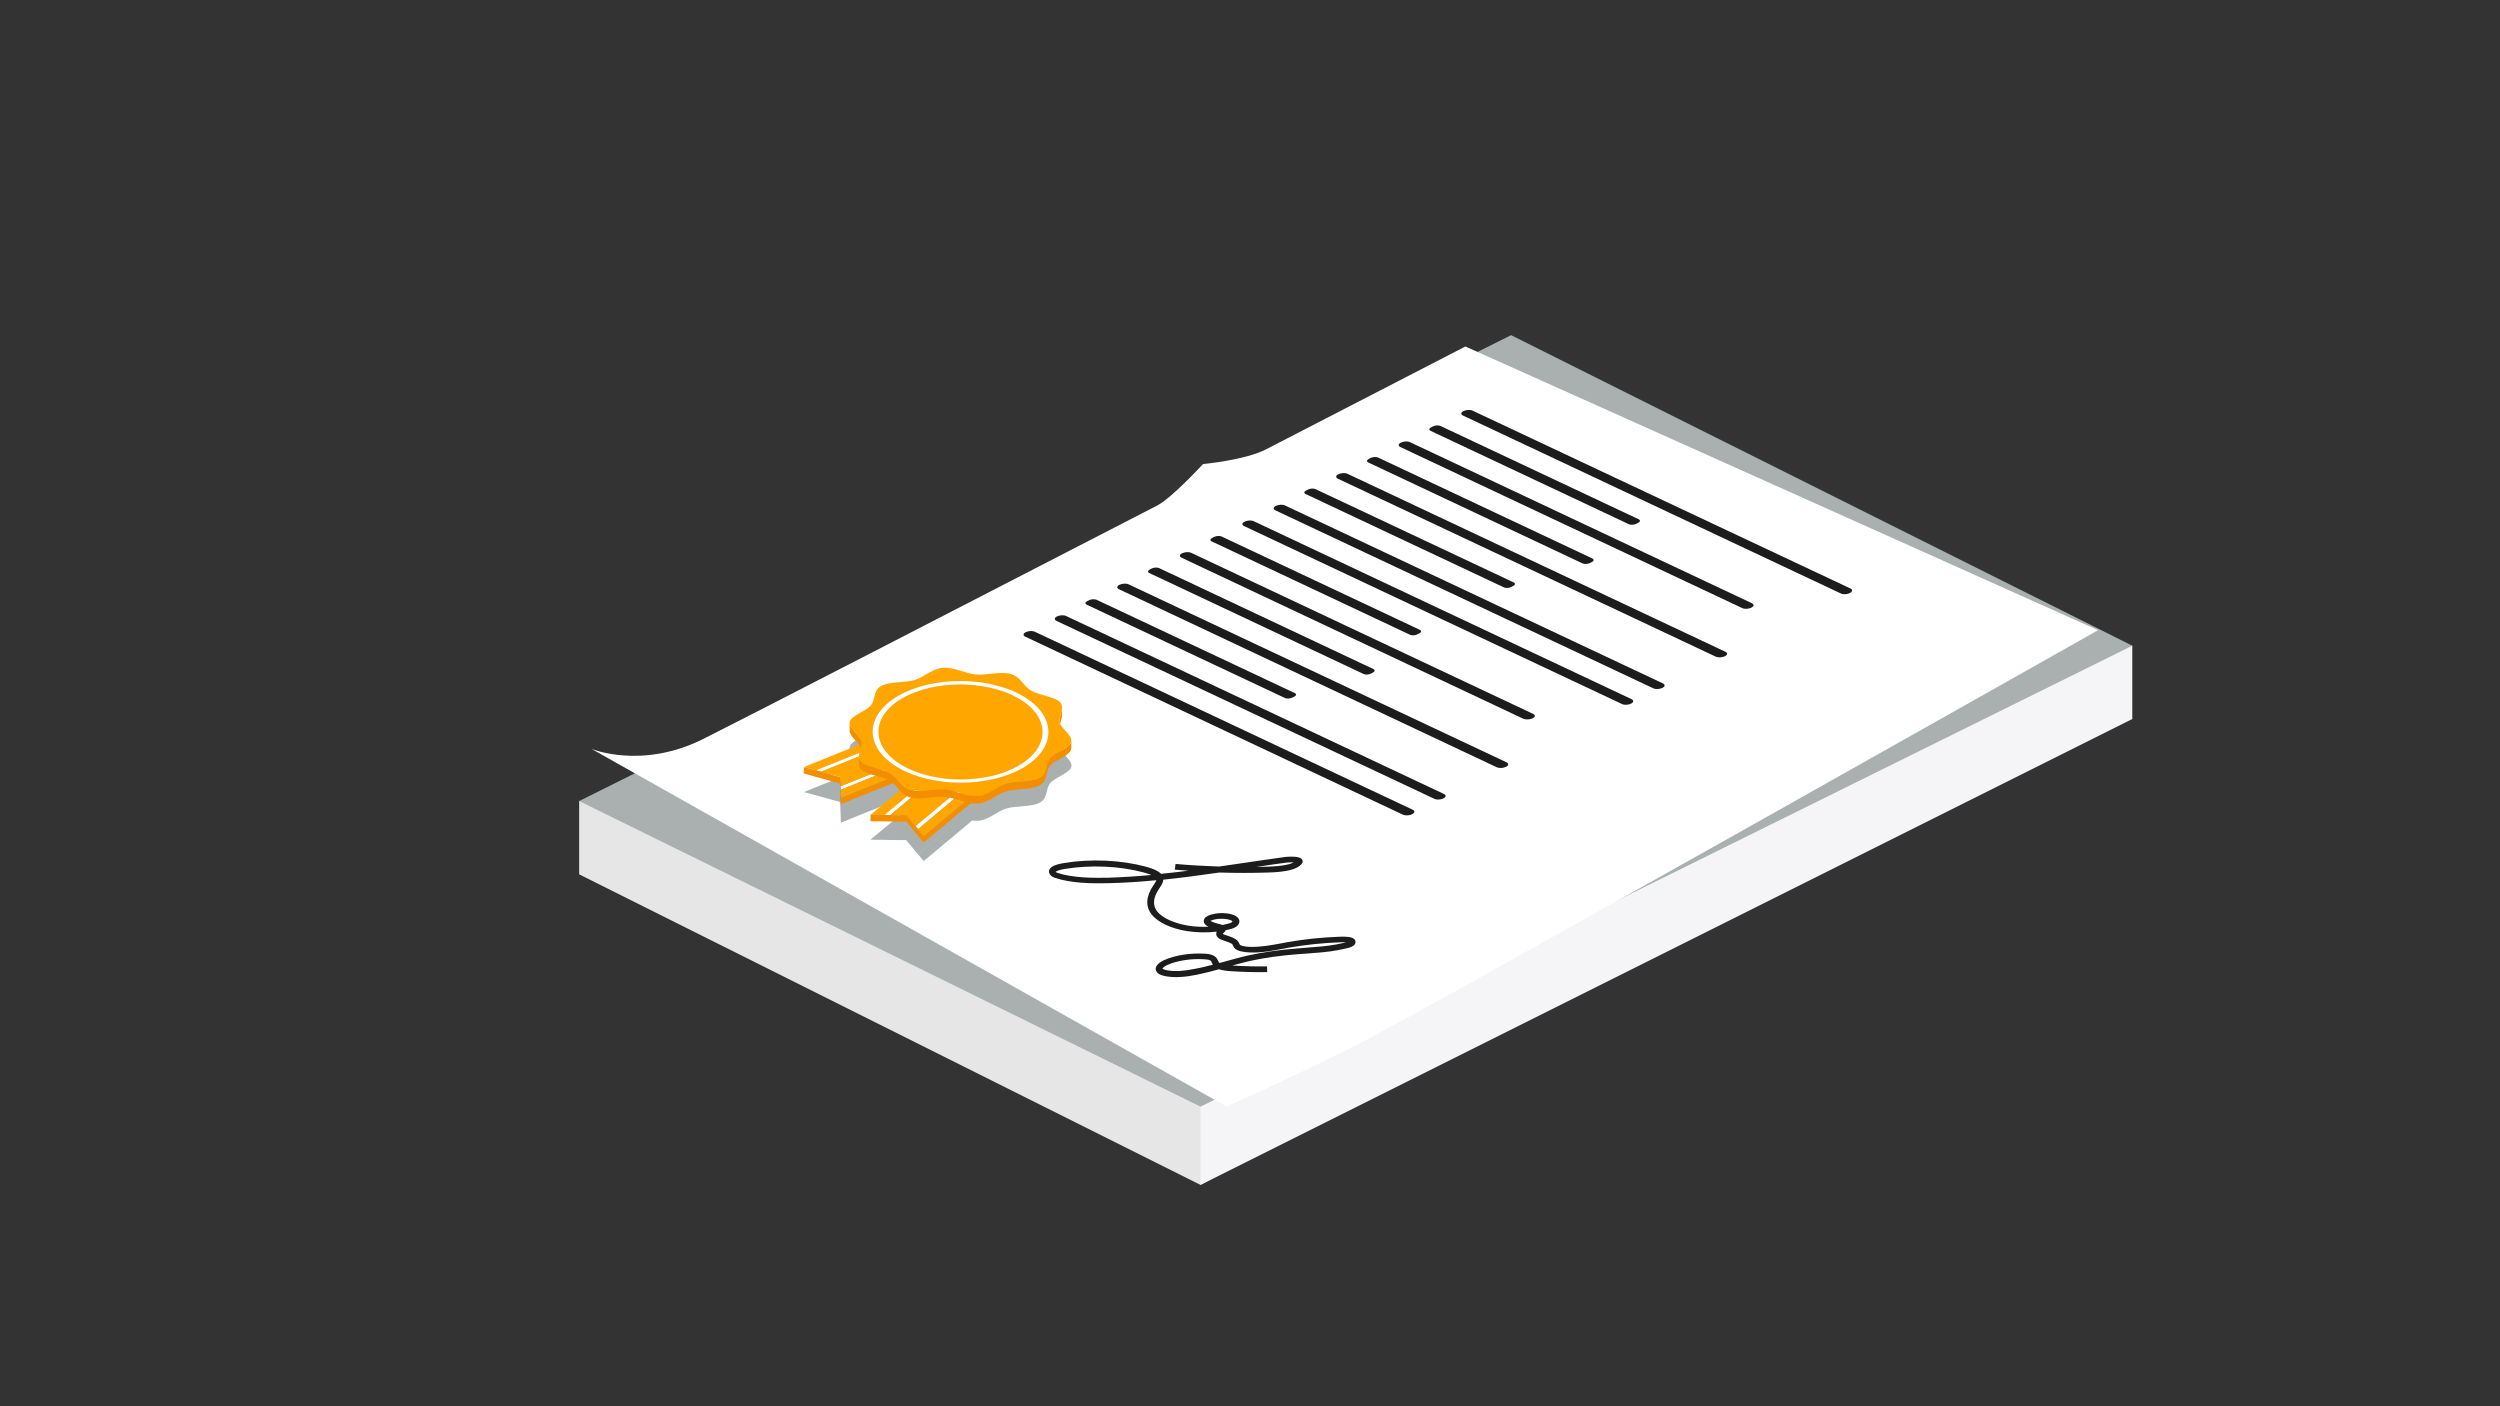 <?xml version="1.0" encoding="UTF-8" standalone="no"?>
<!DOCTYPE svg PUBLIC "-//W3C//DTD SVG 1.1//EN" "http://www.w3.org/Graphics/SVG/1.1/DTD/svg11.dtd">
<svg width="100%" height="100%" viewBox="0 0 1920 1080" version="1.1" xmlns="http://www.w3.org/2000/svg" xmlns:xlink="http://www.w3.org/1999/xlink" xml:space="preserve" xmlns:serif="http://www.serif.com/" style="fill-rule:evenodd;clip-rule:evenodd;stroke-linejoin:round;stroke-miterlimit:2;">
    <rect x="0" y="0" width="1920" height="1080" fill="#333333" stroke="none"/>
    <g>
        <g>
            <g>
                <path d="M1562.6,557.9L922,910L444.8,671.5L444.8,615.2L1637.6,495.9L1562.6,557.9Z" style="fill:rgb(230,230,230);fill-rule:nonzero;"/>
                <path d="M1637.6,552.2L922,910L922,829.9L993.5,615.2L1637.6,495.9L1637.6,552.2Z" style="fill:rgb(245,245,247);fill-rule:nonzero;"/>
                <path d="M1637.6,495.9L922,849.9L444.8,615.2C444.8,615.2 492.5,591.4 540.3,567.6L1160.5,257.4L1637.6,495.9Z" style="fill:rgb(170,176,175);fill-rule:nonzero;"/>
                <g>
                    <path d="M1611.3,484C1611.3,484 1086.8,780.3 1039.1,804C991.4,827.8 942,849.8 942,849.8L454.2,575.1C454.2,575.1 492.5,591.3 540.2,567.5C566.2,554.5 738,466 888.8,388.2C900,382.4 923.9,356.4 923.9,356.4C923.9,356.4 956.2,353.4 972.3,345.1L1125.4,266.1L1611.3,484Z" style="fill:white;fill-rule:nonzero;"/>
                </g>
            </g>
            <g>
                <path d="M991.9,657.9C993.7,657.9 995.5,658 997.4,658.5C998.1,658.7 998.6,658.9 999.1,659.2C1000.4,660.1 1001.1,661.8 999.6,663.6C996.3,667.6 988.2,669.7 974,670.1C961.5,670.5 949,670.5 936.5,670.1C922.3,672.1 908,674.1 893.4,675.6C893.3,677.9 891.8,680.1 890.6,681.9L890.2,682.5C885.5,689.4 885,695.4 888.9,700.2C892.9,705.1 902,709.2 912.6,710.9C917.6,711.7 922.9,712 928.1,711.7C926.5,710.9 925.5,710.1 925,709.2C924.3,708 924.3,706.7 925,705.5C927.1,702.3 934,701.6 935.3,701.4C940.6,700.9 945.6,701.7 948.7,703.3C951,704.5 952.1,706.3 951.8,708.2C951.5,710.4 949.3,712.3 945.9,713.3C944.4,713.7 942.9,714.1 941.3,714.4C941.1,715.1 940.6,715.8 939.8,716.4C939.3,716.8 939.2,717.1 939.2,717.2C939.2,717.3 939.5,717.6 940.2,717.8L941.5,718.2C944.9,719.3 948.8,720.6 950.6,722.7C951.3,723.5 951.6,724.3 951.9,724.9C952.2,725.6 952.3,725.9 954.4,726.5C956,726.9 957.9,727.2 960.1,727.2C968.4,727.4 976.2,725.9 983.9,724.5L988.7,723.6C1001.6,721.3 1015.1,719.9 1028.8,719.4C1034.5,719.2 1038.5,719.5 1040.3,721.5C1041.1,722.4 1041.3,723.6 1040.7,724.8C1039.7,727.1 1035.8,728.2 1028.4,729.5L1027.6,729.7C1019.7,731.2 1011.2,731.8 1003,732.4L996.9,732.8C983,733.9 971.1,735.6 960.4,737.9C955.7,739 951,740.2 946.4,741.5C955.2,742.1 964.2,742.3 973.1,742.2L973.2,746.6C964,746.7 954.8,746.5 945.7,745.9C942.3,745.7 938.9,745.3 936.2,744.4C930.7,745.9 925.1,747.4 919.2,748.6C909.8,750.5 902.5,750.9 896.1,749.9C893.1,749.4 890.9,748.7 889.5,747.6C888.1,746.5 887.4,745.1 887.6,743.6C888,740.5 892.2,738.2 894,737.4C902.2,733.7 913.7,731.8 924.8,732.4C927.1,732.5 929.7,732.8 931.8,733.8C934.2,735 935,736.7 935.5,737.9C935.8,738.7 936.1,739.1 936.5,739.5L936.6,739.6C937.7,739.3 938.7,739 939.8,738.7C946,737 952.3,735.2 959,733.7C970,731.3 982.2,729.5 996.4,728.4L1002.6,727.9C1010.6,727.3 1018.9,726.7 1026.5,725.3L1027.3,725.1C1030.1,724.6 1032.2,724.1 1033.7,723.7C1032.6,723.6 1031.1,723.6 1029,723.7C1015.6,724.2 1002.4,725.6 989.8,727.8L985.1,728.7C977.1,730.2 968.8,731.8 960,731.5C957.4,731.4 955,731.1 952.9,730.6C948.6,729.5 947.7,727.9 947,726.3C946.8,725.9 946.7,725.6 946.5,725.3C945.6,724.2 942,723.1 939.7,722.3L938.3,721.8C936,721 934.4,719.5 934.1,717.8C934,717 934.1,716.2 934.4,715.5C926.9,716.4 919,716.2 911.7,715.1C899.6,713.2 889.5,708.5 884.6,702.5C879.6,696.3 880,688.5 885.7,680.1L886.1,679.5C887.1,678.1 887.8,676.9 888.1,676C875.9,677.2 863.7,678 851.3,678.3C838.8,678.6 822.8,678.4 810.2,674.2C807.7,673.4 806.1,671.9 805.7,670.1C805.4,668.6 806,667.1 807.5,666C809.9,664.2 813.6,663.4 817.3,662.8C837.7,659.4 861.1,660.5 880,665.6C886,667.2 889.7,669 891.7,671.1C898.7,670.4 905.7,669.6 912.7,668.7C909.2,668.5 905.8,668.2 902.3,667.9L902.8,663.5C913.8,664.5 925,665.1 936.2,665.5C942.2,664.6 948.1,663.7 954.1,662.9C965.2,661.3 976.2,659.6 987.3,658.1C988.5,658 990.1,657.9 991.9,657.9ZM993.5,662.3C991.8,662.2 989.9,662.3 987.9,662.5C980.2,663.5 972.6,664.6 964.9,665.8C967.8,665.7 970.7,665.7 973.7,665.6C985.3,665.2 990.9,663.8 993.5,662.3ZM884.2,672C882.8,671.4 880.9,670.7 878.2,670C860.1,665.1 837.7,664.1 818.1,667.3C815.5,667.7 812.2,668.4 810.8,669.5C810.7,669.6 811,669.9 811.9,670.3C823.7,674.3 839.8,674.3 850.9,674.1C862.2,673.7 873.3,673 884.2,672ZM938.8,710.4C940.7,710 942.5,709.6 944.2,709.1C945.9,708.6 946.5,707.9 946.6,707.7C946.6,707.6 946.4,707.4 945.8,707C943.7,705.9 939.8,705.4 935.7,705.7C932.7,706 930.5,706.7 929.7,707.3C930.3,707.7 932,708.6 937.4,709.9C937.9,710 938.4,710.2 938.8,710.4ZM931.5,740.9C931.1,740.3 930.9,739.8 930.7,739.3C930.3,738.3 930.1,737.9 929.3,737.5C928.1,736.9 926,736.8 924.5,736.7C914.3,736.1 903.9,737.8 896.5,741.1C893.7,742.4 892.8,743.6 892.8,743.9C893.3,744.3 894.3,744.9 897.1,745.3C902.7,746.2 909.4,745.8 918,744C922.6,743.2 927.1,742 931.5,740.9Z" style="fill:rgb(28,28,28);fill-rule:nonzero;"/>
            </g>
            <g>
                <path d="M1413.8,455.8L1123.5,319.1C1121.7,318.2 1121.9,316.7 1124,315.7C1126.1,314.7 1129.2,314.5 1131,315.4L1421.2,452C1423,452.9 1422.8,454.4 1420.7,455.4C1418.7,456.5 1415.6,456.7 1413.8,455.8Z" style="fill:rgb(28,28,28);fill-rule:nonzero;"/>
                <path d="M1251,402.6L1098.7,330.9C1097.3,330.2 1097.4,329 1099.1,328.2L1100.7,327.4C1102.3,326.6 1104.8,326.5 1106.2,327.1L1258.5,398.8C1259.9,399.5 1259.8,400.7 1258.1,401.5L1256.5,402.3C1254.9,403.1 1252.4,403.3 1251,402.6Z" style="fill:rgb(28,28,28);fill-rule:nonzero;"/>
                <path d="M1317.7,504.3L1027.4,367.6C1025.6,366.7 1025.8,365.2 1027.9,364.2C1030,363.2 1033.1,363 1034.9,363.9L1325.2,500.6C1327,501.5 1326.8,503 1324.7,504C1322.6,505 1319.5,505.2 1317.7,504.3Z" style="fill:rgb(28,28,28);fill-rule:nonzero;"/>
                <path d="M1269.7,528.6L979.4,391.9C977.6,391 977.8,389.5 979.9,388.5C982,387.5 985.1,387.3 986.9,388.2L1277.2,524.9C1279,525.8 1278.8,527.3 1276.7,528.3C1274.6,529.3 1271.5,529.5 1269.7,528.6Z" style="fill:rgb(28,28,28);fill-rule:nonzero;"/>
                <path d="M1245.7,540.7L955.4,404C953.6,403.1 953.8,401.6 955.9,400.6C958,399.6 961.1,399.4 962.9,400.3L1253.1,537C1254.9,537.9 1254.7,539.4 1252.6,540.4C1250.6,541.4 1247.5,541.6 1245.7,540.7Z" style="fill:rgb(28,28,28);fill-rule:nonzero;"/>
                <path d="M1155,451.1L1002.7,379.4C1001.3,378.7 1001.4,377.5 1003.1,376.7L1004.7,375.9C1006.3,375.1 1008.8,375 1010.2,375.6L1162.5,447.3C1163.9,448 1163.8,449.2 1162.1,450L1160.5,450.8C1158.8,451.7 1156.4,451.8 1155,451.1Z" style="fill:rgb(28,28,28);fill-rule:nonzero;"/>
                <path d="M1338,467L1075.4,343.3C1073.6,342.4 1073.8,340.9 1075.9,339.9C1078,338.9 1081.1,338.7 1082.9,339.6L1345.5,463.3C1347.3,464.2 1347.1,465.7 1345,466.7C1343,467.7 1339.9,467.9 1338,467Z" style="fill:rgb(28,28,28);fill-rule:nonzero;"/>
                <path d="M1215.4,432.7L1050.9,355.2C1049.4,354.5 1049.6,353.3 1051.3,352.4L1052.7,351.7C1054.4,350.9 1056.9,350.7 1058.4,351.4L1222.9,428.9C1224.4,429.6 1224.2,430.8 1222.5,431.7L1221.1,432.4C1219.4,433.2 1216.8,433.4 1215.4,432.7Z" style="fill:rgb(28,28,28);fill-rule:nonzero;"/>
                <path d="M1082.9,487.5L930.6,415.8C929.2,415.1 929.3,413.9 931,413.1L932.6,412.3C934.2,411.5 936.7,411.4 938.1,412L1090.4,483.7C1091.8,484.4 1091.7,485.6 1090,486.4L1088.4,487.2C1086.8,488.1 1084.3,488.2 1082.9,487.5Z" style="fill:rgb(28,28,28);fill-rule:nonzero;"/>
                <path d="M1149.6,589.3L859.3,452.5C857.5,451.6 857.7,450.1 859.8,449.1C861.9,448.1 865,447.9 866.8,448.8L1157.1,585.5C1158.9,586.4 1158.7,587.9 1156.6,588.9C1154.5,590 1151.4,590.1 1149.6,589.3Z" style="fill:rgb(28,28,28);fill-rule:nonzero;"/>
                <path d="M1101.6,613.5L811.3,476.8C809.5,475.9 809.7,474.4 811.8,473.4C813.9,472.4 817,472.2 818.8,473.1L1109,609.8C1110.8,610.7 1110.6,612.2 1108.5,613.2C1106.5,614.2 1103.4,614.4 1101.6,613.5Z" style="fill:rgb(28,28,28);fill-rule:nonzero;"/>
                <path d="M1077.5,625.7L787.3,488.9C785.5,488 785.7,486.5 787.8,485.5C789.9,484.5 793,484.3 794.8,485.2L1085,621.9C1086.8,622.8 1086.6,624.3 1084.5,625.3C1082.5,626.4 1079.4,626.5 1077.5,625.7Z" style="fill:rgb(28,28,28);fill-rule:nonzero;"/>
                <path d="M986.9,536.1L834.6,464.4C833.2,463.7 833.3,462.5 835,461.7L836.6,460.9C838.2,460.1 840.7,460 842.1,460.6L994.4,532.3C995.8,533 995.7,534.2 994,535L992.4,535.8C990.7,536.6 988.3,536.7 986.9,536.1Z" style="fill:rgb(28,28,28);fill-rule:nonzero;"/>
                <path d="M1169.9,552L907.4,428.3C905.6,427.4 905.8,425.9 907.9,424.9C910,423.9 913.1,423.7 914.9,424.6L1177.5,548.3C1179.3,549.2 1179.1,550.7 1177,551.7C1174.9,552.7 1171.8,552.8 1169.9,552Z" style="fill:rgb(28,28,28);fill-rule:nonzero;"/>
                <path d="M1047.2,517.6L882.7,440.1C881.2,439.4 881.4,438.2 883.1,437.3L884.5,436.6C886.2,435.8 888.7,435.6 890.2,436.3L1054.7,513.8C1056.2,514.5 1056,515.7 1054.3,516.6L1052.9,517.3C1051.3,518.2 1048.7,518.3 1047.2,517.6Z" style="fill:rgb(28,28,28);fill-rule:nonzero;"/>
            </g>
            <g>
                <path d="M813.8,574.1C812.5,569.2 818.2,562.9 814.2,558.5C813.6,557.9 812.9,557.3 812,556.8C806.9,553.9 797.3,552.6 792,549.6C786.7,546.5 784.6,541 779.5,538.1C778.6,537.6 777.6,537.1 776.5,536.8C768.8,534.5 757.9,537.8 749.5,537.1C741,536.3 732.4,531.2 723.9,532C715.5,532.8 710.1,539.1 702.4,541.4C695,543.6 682.8,542.4 676.6,546C670.4,549.6 672.5,556.6 668.8,560.9C664.9,565.4 653.9,568.6 652.6,573.4C651.3,578.3 660.1,583.3 661.5,588.2C661.7,588.9 661.7,589.6 661.7,590.4L617.4,608.3L626.6,610.8L660.1,597.3L626.6,610.8L630.6,611.9L659.8,600.1L630.6,611.9L645.2,615.9L645.5,623L645.6,625.7L645.8,631.8L686.7,615.3C689.4,617.9 691.4,621 694.4,623.3L668.5,644.9L679.1,645L683.7,645.1L696,645.2L703,653.7L704.9,656L738.1,628.2L705,656L709.4,661.3L746.6,630.2C748.2,630.4 749.9,630.5 751.5,630.3C759.9,629.5 765.3,623.2 773,620.9C780.4,618.7 792.6,619.9 798.8,616.3C805,612.7 802.9,605.7 806.6,601.4C810.5,596.9 821.5,593.7 822.8,588.9C824,584 815.2,579 813.8,574.1Z" style="fill:rgb(170,176,175);fill-rule:nonzero;"/>
                <g>
                    <g>
                        <g>
                            <g>
                                <path d="M714.9,578.5L714.9,583.4L712.7,581.6L712.8,576.7L714.9,578.5Z" style="fill:rgb(120,64,20);fill-rule:nonzero;"/>
                            </g>
                            <g>
                                <path d="M696.6,563.3L696.6,568.3L626.5,596.6L626.5,591.6L696.6,563.3Z" style="fill:rgb(181,97,36);fill-rule:nonzero;"/>
                            </g>
                            <g>
                                <path d="M698.8,565.2L698.8,570.1L630.5,597.7L630.5,592.7L698.8,565.2Z" style="fill:rgb(196,196,196);fill-rule:nonzero;"/>
                            </g>
                            <g>
                                <path d="M712.8,576.7L712.7,581.6L645.4,608.8L645.5,603.9L712.8,576.7Z" style="fill:rgb(181,97,36);fill-rule:nonzero;"/>
                            </g>
                            <g>
                                <path d="M645.5,603.9L645.4,608.8L645.1,601.7L645.2,596.8L645.5,603.9Z" style="fill:rgb(118,63,20);fill-rule:nonzero;"/>
                            </g>
                            <g>
                                <path d="M714.9,578.5L714.9,583.4L645.6,611.5L645.6,606.6L714.9,578.5Z" style="fill:rgb(196,196,196);fill-rule:nonzero;"/>
                            </g>
                            <g>
                                <path d="M696.6,563.3L626.5,591.6L630.5,592.7L698.8,565.2L696.6,563.3Z" style="fill:white;fill-rule:nonzero;"/>
                                <path d="M712.8,576.7L645.5,603.9L645.6,606.6L714.9,578.5L712.8,576.7Z" style="fill:white;fill-rule:nonzero;"/>
                            </g>
                            <g>
                                <path d="M645.6,606.6L645.6,611.5L645.4,608.8L645.5,603.9L645.6,606.6Z" style="fill:rgb(128,128,128);fill-rule:nonzero;"/>
                            </g>
                            <g>
                                <path d="M626.5,591.6L617.4,589.1L617.3,594L626.5,596.6L630.5,597.7L645.1,601.7L645.2,596.8L630.5,592.7L626.5,591.6Z" style="fill:rgb(242,142,0);fill-rule:nonzero;"/>
                                <path d="M645.8,612.7L645.8,617.6L720,587.6L720,582.7L645.8,612.7Z" style="fill:rgb(242,142,0);fill-rule:nonzero;"/>
                            </g>
                            <g>
                                <path d="M691.6,559.1L617.4,589.1L626.5,591.6L696.6,563.3L691.6,559.1Z" style="fill:rgb(255,166,0);fill-rule:nonzero;"/>
                                <path d="M698.8,565.2L630.5,592.7L645.2,596.8L645.5,603.9L712.8,576.7L714.9,578.5L645.6,606.6L645.8,612.7L720,582.7L698.8,565.2Z" style="fill:rgb(255,166,0);fill-rule:nonzero;"/>
                            </g>
                            <g>
                                <path d="M645.8,612.7L645.8,617.6L645.6,611.5L645.6,606.6L645.8,612.7Z" style="fill:rgb(118,63,20);fill-rule:nonzero;"/>
                            </g>
                        </g>
                    </g>
                    <g>
                        <g>
                            <g>
                                <path d="M730.5,586.9L730.5,591.8L727.3,590.6L727.3,585.6L730.5,586.9Z" style="fill:rgb(134,72,24);fill-rule:nonzero;"/>
                            </g>
                            <g>
                                <path d="M727.3,585.6L727.3,590.6L679.2,630.8L679.2,625.9L727.3,585.6Z" style="fill:rgb(176,95,35);fill-rule:nonzero;"/>
                            </g>
                            <g>
                                <path d="M730.5,586.9L683.8,626L679.2,625.9L727.3,585.6L730.5,586.9Z" style="fill:white;fill-rule:nonzero;"/>
                            </g>
                            <g>
                                <path d="M730.5,586.9L730.5,591.8L683.7,630.9L683.8,626L730.5,586.9Z" style="fill:rgb(191,191,191);fill-rule:nonzero;"/>
                            </g>
                            <g>
                                <path d="M750.5,594.9L750.5,599.9L703.1,639.5L703.1,634.6L750.5,594.9Z" style="fill:rgb(176,95,35);fill-rule:nonzero;"/>
                            </g>
                            <g>
                                <path d="M720.1,582.7L750.5,594.9L703.1,634.6L696.1,626.1L683.8,626L730.5,586.9L727.3,585.6L679.2,625.9L668.6,625.8L720.1,582.7Z" style="fill:rgb(255,166,0);fill-rule:nonzero;"/>
                            </g>
                            <g>
                                <path d="M753.6,596.2L705,636.9L703.1,634.6L750.5,594.9L753.6,596.2Z" style="fill:white;fill-rule:nonzero;"/>
                            </g>
                            <g>
                                <path d="M753.6,596.2L753.6,601.1L705,641.8L705,636.9L753.6,596.2Z" style="fill:rgb(191,191,191);fill-rule:nonzero;"/>
                            </g>
                            <g>
                                <path d="M760.9,599.1L709.4,642.2L705,636.9L753.6,596.2L760.9,599.1Z" style="fill:rgb(255,166,0);fill-rule:nonzero;"/>
                            </g>
                            <path d="M709.4,642.2L705,636.9L703.1,634.6L696.1,626.1L683.8,626L679.2,625.9L668.6,625.8L668.5,630.7L679.2,630.8L683.7,630.9L696.1,631L703.1,639.5L705,641.8L709.3,647.1L760.9,604.1L760.9,599.1L709.4,642.2Z" style="fill:rgb(242,142,0);fill-rule:nonzero;"/>
                        </g>
                    </g>
                    <g>
                        <g>
                            <g>
                                <g>
                                    <path d="M813.7,558C813.7,557.7 813.8,557.4 813.9,557.1C814,556.8 814,556.5 814.1,556.1C814.1,556 814.2,555.8 814.2,555.7C814.3,555.3 814.5,554.8 814.6,554.4C814.7,553.9 814.9,553.5 815,553C815,552.9 815.1,552.7 815.1,552.6C815.2,552.3 815.3,551.9 815.3,551.6C815.3,551.5 815.3,551.5 815.4,551.4C815.4,551.2 815.5,550.9 815.5,550.7L815.5,550.5C815.5,550.2 815.6,549.8 815.6,549.5L815.6,543.3C815.6,543.7 815.6,544.1 815.5,544.5L815.5,544.7C815.5,545 815.4,545.3 815.3,545.6C815.2,545.9 815.2,546.2 815.1,546.6C815.1,546.7 815,546.9 815,547C814.9,547.5 814.7,547.9 814.6,548.4C814.5,548.8 814.3,549.3 814.2,549.7C814.2,549.8 814.1,550 814.1,550.1C814,550.4 813.9,550.7 813.9,551.1C813.9,551.2 813.9,551.2 813.8,551.3C813.8,551.5 813.7,551.7 813.7,552L813.7,552.2C813.7,552.5 813.6,552.8 813.6,553.2L813.6,559.4C813.6,559 813.6,558.6 813.7,558.2L813.7,558Z" style="fill:rgb(242,142,0);fill-rule:nonzero;"/>
                                    <path d="M661.7,576.7L661.7,570.7C661.7,570.1 661.6,569.6 661.5,569C660.6,565.9 656.7,562.7 654.3,559.5C653.2,558.1 652.5,556.6 652.5,555.2L652.5,561.2C652.5,565.8 660.2,570.4 661.5,575C661.6,575.6 661.7,576.2 661.7,576.7Z" style="fill:rgb(242,142,0);fill-rule:nonzero;"/>
                                    <path d="M822.7,569.8C822.6,570.1 822.5,570.3 822.4,570.5C822.4,570.6 822.3,570.6 822.3,570.7C822.2,570.9 822.1,571.1 821.9,571.3C821.8,571.4 821.8,571.5 821.7,571.6C821.7,571.7 821.6,571.7 821.5,571.8C821.3,572.1 821,572.3 820.7,572.6C820.6,572.7 820.4,572.9 820.2,573C820.1,573.1 820,573.2 819.8,573.3C819.6,573.5 819.4,573.6 819.2,573.8C819.1,573.9 819,574 818.8,574.1C818.6,574.3 818.3,574.4 818,574.6C817.9,574.7 817.8,574.7 817.7,574.8C817.3,575 817,575.3 816.6,575.5C815.7,576.1 814.7,576.6 813.8,577.1C812.9,577.6 812,578.1 811.2,578.6C811.1,578.6 811.1,578.7 811,578.7C810.9,578.8 810.8,578.9 810.6,578.9C810.4,579 810.3,579.1 810.1,579.2C809.9,579.3 809.7,579.5 809.4,579.6C809.2,579.7 809.1,579.8 808.9,579.9C808.7,580.1 808.5,580.2 808.3,580.4C808.2,580.5 808,580.6 807.9,580.7C807.7,580.9 807.4,581.1 807.2,581.3L805.9,582.6C805.8,582.7 805.8,582.7 805.8,582.8C805.6,583 805.5,583.2 805.4,583.5C805.4,583.6 805.3,583.6 805.3,583.7C805.3,583.7 805.3,583.8 805.2,583.8C805,584.2 804.8,584.7 804.6,585.2L804.6,585.3C804.6,585.4 804.6,585.4 804.5,585.5C804.1,586.5 803.9,587.6 803.6,588.7C803.5,589.2 803.3,589.8 803.2,590.3C803.2,590.4 803.1,590.5 803.1,590.6C803,591.1 802.8,591.6 802.6,592.2L802.6,592.3C802.4,592.8 802.2,593.3 801.9,593.7C801.9,593.8 801.8,593.9 801.8,593.9C801.6,594.3 801.4,594.6 801.1,595C801,595.1 801,595.1 800.9,595.2C800.7,595.5 800.5,595.7 800.2,595.9C800,596.1 799.8,596.2 799.6,596.4C799.5,596.5 799.5,596.5 799.4,596.6C799.1,596.8 798.7,597.1 798.4,597.3C798,597.5 797.6,597.7 797.1,597.9C796.9,598 796.8,598 796.6,598.1C796.3,598.2 796,598.3 795.7,598.5C795.5,598.6 795.4,598.6 795.2,598.7C794.8,598.8 794.5,598.9 794.1,599C793.9,599.1 793.7,599.1 793.4,599.1C793,599.2 792.7,599.3 792.3,599.3C792.1,599.3 791.9,599.4 791.7,599.4C791.2,599.5 790.6,599.6 790,599.7C789.9,599.7 789.7,599.7 789.6,599.8C788.9,599.9 788.2,600 787.4,600L787,600C785.9,600.1 784.7,600.2 783.6,600.3C782.5,600.4 781.3,600.5 780.2,600.6L779.6,600.6C779.1,600.7 778.5,600.7 778,600.8C777.8,600.8 777.6,600.8 777.4,600.9C776.7,601 776.1,601.1 775.4,601.2L775.3,601.2C775,601.3 774.7,601.3 774.4,601.4C774.2,601.4 774.1,601.5 773.9,601.5C773.4,601.6 772.9,601.7 772.5,601.9C772.3,602 772.1,602 771.9,602.1C771.8,602.1 771.7,602.2 771.6,602.2C770.9,602.4 770.3,602.7 769.7,602.9C769,603.2 768.4,603.5 767.8,603.8C767.7,603.9 767.5,603.9 767.4,604C766.8,604.3 766.2,604.6 765.6,605C765.5,605.1 765.4,605.1 765.2,605.2C764.6,605.5 764.1,605.8 763.5,606.2C762.9,606.6 762.3,606.9 761.7,607.3C761.6,607.4 761.4,607.5 761.3,607.5C760.7,607.8 760.1,608.2 759.5,608.5L759.4,608.5C758.8,608.8 758.2,609.1 757.6,609.4C757.5,609.5 757.3,609.5 757.2,609.6C756.6,609.9 755.9,610.1 755.3,610.3C755,610.4 754.7,610.5 754.3,610.6C754.2,610.6 754.1,610.7 753.9,610.7C753.4,610.8 753,610.9 752.5,611C752.3,611 752.2,611 752,611.1C751.7,611.2 751.3,611.2 750.9,611.2C750.4,611.2 750,611.3 749.5,611.3L747.5,611.3C747.2,611.3 746.9,611.2 746.7,611.2C746.4,611.2 746.2,611.1 745.9,611.1C745.7,611.1 745.5,611 745.3,611C744.8,610.9 744.3,610.8 743.9,610.7C743.7,610.7 743.5,610.6 743.3,610.6C742.8,610.5 742.3,610.4 741.8,610.3C741.7,610.3 741.5,610.2 741.4,610.2C740.8,610 740.2,609.9 739.6,609.7C739.5,609.7 739.4,609.6 739.3,609.6C738.3,609.3 737.2,609 736.2,608.7C735.2,608.4 734.1,608.1 733.1,607.8C733,607.8 733,607.8 732.9,607.7C732.8,607.7 732.7,607.6 732.6,607.6C732.2,607.5 731.7,607.4 731.3,607.3C731.1,607.2 730.9,607.2 730.6,607.1C730.2,607 729.7,606.9 729.3,606.8C729.2,606.8 729,606.7 728.9,606.7L728.8,606.7C728.2,606.6 727.5,606.5 726.9,606.4L726.8,606.4C726.3,606.3 725.9,606.3 725.4,606.2L721,606.2C720.1,606.2 719.3,606.3 718.4,606.4L717.9,606.4C717,606.5 716.1,606.6 715.2,606.6C714.7,606.7 714.1,606.7 713.6,606.8C713.4,606.8 713.1,606.8 712.9,606.9C711.9,607 711,607.1 710,607.2L709.8,607.2C708.9,607.3 708,607.3 707.1,607.4L703,607.4C702.7,607.4 702.4,607.4 702.1,607.3C701.9,607.3 701.7,607.3 701.5,607.2C701.1,607.2 700.8,607.1 700.4,607C700.3,607 700.2,607 700.1,606.9C699.6,606.8 699.1,606.7 698.7,606.5C698.2,606.4 697.8,606.2 697.4,606C696.8,605.8 696.3,605.5 695.7,605.2C690.6,602.3 688.5,596.7 683.2,593.7C682.8,593.5 682.4,593.3 681.9,593C681.8,592.9 681.6,592.9 681.5,592.8C681.2,592.6 680.8,592.5 680.5,592.4C680.4,592.4 680.3,592.3 680.3,592.3C680.2,592.3 680.2,592.3 680.1,592.2C679.6,592 679.1,591.8 678.6,591.7L678.5,591.7C678,591.5 677.5,591.4 676.9,591.2C676.7,591.1 676.6,591.1 676.4,591C676,590.9 675.6,590.7 675.2,590.6C675,590.6 674.9,590.5 674.7,590.5C674.1,590.3 673.6,590.2 673,590C672.5,589.9 672,589.7 671.5,589.6C671.3,589.5 671.1,589.5 671,589.4C670.6,589.3 670.2,589.2 669.8,589C669.6,589 669.5,588.9 669.3,588.9C668.8,588.7 668.2,588.6 667.7,588.4C667.6,588.4 667.6,588.4 667.5,588.3C667.1,588.1 666.6,588 666.2,587.8C666,587.7 665.9,587.7 665.8,587.6C665.5,587.5 665.2,587.3 664.9,587.2C664.8,587.1 664.6,587.1 664.5,587C664.1,586.8 663.7,586.6 663.3,586.4C662.4,585.9 661.6,585.3 661.1,584.7C660,583.5 659.7,582.2 659.7,580.8L659.7,586.8C659.7,588.2 660.1,589.5 661.1,590.7C661.7,591.3 662.4,591.9 663.3,592.4C663.7,592.6 664.1,592.8 664.5,593C664.6,593.1 664.8,593.1 664.9,593.2C665.2,593.3 665.5,593.5 665.8,593.6C665.9,593.6 665.9,593.7 666,593.7C666.1,593.7 666.1,593.8 666.2,593.8C666.6,594 667,594.1 667.5,594.3C667.6,594.3 667.6,594.3 667.7,594.4C668.2,594.6 668.7,594.7 669.3,594.9C669.5,594.9 669.6,595 669.8,595C670.2,595.1 670.6,595.3 671.1,595.4C671.3,595.4 671.4,595.5 671.6,595.5C672.1,595.6 672.6,595.8 673.1,595.9C673.7,596.1 674.2,596.2 674.8,596.4C675,596.4 675.1,596.5 675.3,596.5C675.7,596.6 676.1,596.7 676.5,596.9C676.7,597 676.8,597 677,597.1C677.5,597.3 678,597.4 678.6,597.6L678.7,597.6C679.2,597.8 679.7,598 680.2,598.1C680.3,598.2 680.5,598.2 680.6,598.3C681,598.4 681.3,598.6 681.6,598.7C681.7,598.8 681.9,598.8 682,598.9C682.4,599.1 682.9,599.3 683.3,599.6C688.6,602.7 690.7,608.2 695.8,611.1C696.3,611.4 696.9,611.7 697.5,611.9C697.6,611.9 697.6,612 697.7,612C698.1,612.1 698.5,612.3 698.9,612.4L699,612.4C699.4,612.5 699.8,612.6 700.2,612.7L700.3,612.7C700.4,612.7 700.5,612.7 700.6,612.8C700.9,612.9 701.2,612.9 701.4,612.9L701.6,612.9C701.8,612.9 702,612.9 702.2,613C702.4,613 702.6,613 702.8,613.1L707.2,613.1C708.1,613.1 709,613 709.9,612.9L710.1,612.9C711.1,612.8 712,612.7 713,612.6L713.2,612.6C713.4,612.6 713.5,612.6 713.7,612.5C714.3,612.4 714.8,612.4 715.4,612.3C716.3,612.2 717.2,612.1 718.1,612.1L718.6,612.1C719.5,612 720.4,612 721.2,611.9L724.9,611.9C725.2,611.9 725.4,611.9 725.7,612C726.2,612 726.7,612.1 727.2,612.2C727.8,612.3 728.5,612.4 729.1,612.5C729.3,612.5 729.5,612.6 729.6,612.6C730,612.7 730.5,612.8 730.9,612.9C731.1,613 731.3,613 731.5,613.1C731.9,613.2 732.4,613.3 732.8,613.5C733,613.5 733.2,613.6 733.3,613.6C734.3,613.9 735.3,614.2 736.4,614.5C737.4,614.8 738.5,615.1 739.5,615.4C739.6,615.4 739.7,615.4 739.7,615.5L739.8,615.5C740.4,615.7 741,615.8 741.6,616C741.7,616 741.9,616.1 742,616.1C742.5,616.2 743,616.3 743.5,616.4C743.6,616.4 743.7,616.4 743.8,616.5C743.9,616.5 744,616.5 744.1,616.6C744.6,616.7 745.1,616.8 745.5,616.9C745.6,616.9 745.8,616.9 745.9,617L746.1,617C746.4,617 746.6,617.1 746.9,617.1C747.1,617.1 747.3,617.2 747.5,617.2L750.1,617.2C750.5,617.2 750.8,617.2 751.2,617.1L751.4,617.1C751.7,617.1 752,617 752.3,617C752.5,617 752.7,617 752.8,616.9C753.3,616.8 753.7,616.7 754.2,616.6C754.3,616.6 754.4,616.5 754.6,616.5C754.9,616.4 755.2,616.3 755.5,616.2L755.6,616.2C756.3,616 756.9,615.7 757.5,615.5C757.6,615.4 757.8,615.4 757.9,615.3C758.5,615 759.1,614.7 759.7,614.4L759.8,614.4C760.4,614.1 761,613.7 761.6,613.4C761.7,613.3 761.9,613.2 762,613.2C762.6,612.8 763.2,612.5 763.8,612.1C764.4,611.8 764.9,611.4 765.5,611.1C765.6,611 765.7,611 765.9,610.9C766.5,610.6 767.1,610.2 767.7,609.9C767.8,609.8 768,609.8 768.1,609.7C768.7,609.4 769.4,609.1 770,608.8C770.6,608.5 771.3,608.3 771.9,608.1C772.2,608 772.4,607.9 772.7,607.8C773.2,607.7 773.6,607.5 774.1,607.4C774.3,607.4 774.4,607.3 774.6,607.3C774.9,607.2 775.2,607.2 775.6,607.1C776.2,607 776.9,606.9 777.6,606.8C777.8,606.8 778,606.8 778.2,606.7C778.7,606.6 779.3,606.6 779.8,606.5C780,606.5 780.2,606.5 780.4,606.4C781.5,606.3 782.6,606.2 783.8,606.1C784.9,606 786.1,605.9 787.2,605.8L787.6,605.8C788.3,605.7 789,605.6 789.8,605.6C789.9,605.6 790.1,605.6 790.2,605.5C790.8,605.4 791.3,605.3 791.9,605.2C792,605.2 792.1,605.2 792.3,605.1C792.4,605.1 792.5,605.1 792.6,605C793,604.9 793.3,604.9 793.7,604.8C793.9,604.8 794.1,604.7 794.4,604.7C794.8,604.6 795.1,604.5 795.5,604.4C795.6,604.4 795.8,604.3 795.9,604.3L796,604.3C796.3,604.2 796.6,604.1 796.9,603.9C797.1,603.8 797.2,603.8 797.4,603.7C797.8,603.5 798.3,603.3 798.7,603.1L798.8,603C799.1,602.8 799.4,602.6 799.7,602.4C799.8,602.3 799.8,602.3 799.9,602.2C800.1,602.1 800.2,601.9 800.4,601.8L801.2,601C801.2,600.9 801.3,600.9 801.4,600.8C801.7,600.5 801.9,600.1 802.1,599.7L802.1,599.6C802.1,599.5 802.1,599.5 802.2,599.4C802.5,598.9 802.7,598.4 802.9,598L802.9,597.9C803.1,597.4 803.2,596.9 803.4,596.3C803.4,596.2 803.5,596.1 803.5,596C803.6,595.5 803.8,594.9 803.9,594.4C804.2,593.3 804.4,592.2 804.8,591.2C804.8,591.1 804.9,591 804.9,590.9C805.1,590.4 805.3,590 805.5,589.5C805.6,589.4 805.6,589.3 805.7,589.2C805.8,589 806,588.7 806.1,588.5C806.2,588.3 806.4,588.1 806.5,588C806.7,587.7 807,587.5 807.3,587.2C807.4,587.1 807.4,587.1 807.5,587C807.7,586.8 808,586.6 808.2,586.4C808.3,586.3 808.5,586.2 808.6,586.1C808.8,585.9 809,585.8 809.2,585.6C809.3,585.5 809.5,585.4 809.6,585.3C809.8,585.2 810,585 810.3,584.9C810.5,584.8 810.6,584.7 810.8,584.6C811,584.5 811.2,584.4 811.4,584.3C812.2,583.8 813.1,583.3 814,582.8C815,582.3 815.9,581.7 816.8,581.2C817.2,581 817.6,580.7 817.9,580.5C818,580.4 818.1,580.4 818.2,580.3C818.5,580.1 818.7,580 819,579.8C819.1,579.7 819.2,579.6 819.4,579.5C819.6,579.3 819.8,579.2 820,579C820.1,578.9 820.2,578.8 820.4,578.7L821.7,577.4C821.8,577.3 821.8,577.2 821.9,577.1C822,576.9 822.1,576.8 822.2,576.6L822.2,576.5C822.2,576.4 822.3,576.4 822.3,576.3C822.4,576.2 822.4,576.1 822.5,575.9C822.5,575.8 822.6,575.6 822.6,575.5C822.6,575.4 822.6,575.3 822.7,575.3C822.7,575.1 822.8,574.9 822.8,574.6L822.8,568.5C822.9,569.2 822.8,569.5 822.7,569.8Z" style="fill:rgb(242,142,0);fill-rule:nonzero;"/>
                                </g>
                                <path d="M813.8,555C812.5,550.1 818.2,543.8 814.2,539.4C813.6,538.8 812.9,538.2 812,537.7C806.9,534.8 797.3,533.5 792,530.5C786.7,527.4 784.6,521.9 779.5,519C778.6,518.5 777.6,518 776.5,517.7C768.8,515.4 757.9,518.7 749.5,518C741,517.2 732.4,512.1 723.9,512.9C715.5,513.7 710.1,520 702.4,522.3C695,524.5 682.8,523.3 676.6,526.9C670.4,530.5 672.5,537.5 668.8,541.8C664.9,546.3 653.9,549.5 652.6,554.3C651.3,559.2 660.1,564.2 661.5,569.1C662.8,573.9 657.2,580.3 661.1,584.7C661.7,585.3 662.4,585.9 663.3,586.4C668.4,589.3 678,590.6 683.3,593.6C688.6,596.7 690.7,602.2 695.8,605.1C696.7,605.6 697.7,606.1 698.8,606.4C706.5,608.7 717.4,605.4 725.8,606.1C734.3,606.9 742.9,612 751.4,611.2C759.8,610.4 765.2,604.1 772.9,601.8C780.3,599.6 792.5,600.8 798.7,597.2C804.9,593.6 802.8,586.6 806.5,582.3C810.4,577.8 821.4,574.6 822.7,569.8C824,564.9 815.2,559.9 813.8,555Z" style="fill:rgb(255,166,0);fill-rule:nonzero;"/>
                            </g>
                        </g>
                        <g>
                            <path d="M690.1,589.7C716.5,604.9 759.3,604.9 785.6,589.7C811.8,574.5 811.7,549.6 785.3,534.4C758.9,519.2 716.1,519.2 689.8,534.4C663.6,549.7 663.7,574.5 690.1,589.7ZM692.9,536.3C717.4,522.1 757.4,522.1 782.1,536.3C806.8,550.5 806.9,573.7 782.4,588C757.9,602.2 717.9,602.2 693.2,588C668.6,573.7 668.4,550.5 692.9,536.3Z" style="fill:white;fill-rule:nonzero;"/>
                        </g>
                    </g>
                </g>
            </g>
        </g>
    </g>
</svg>
